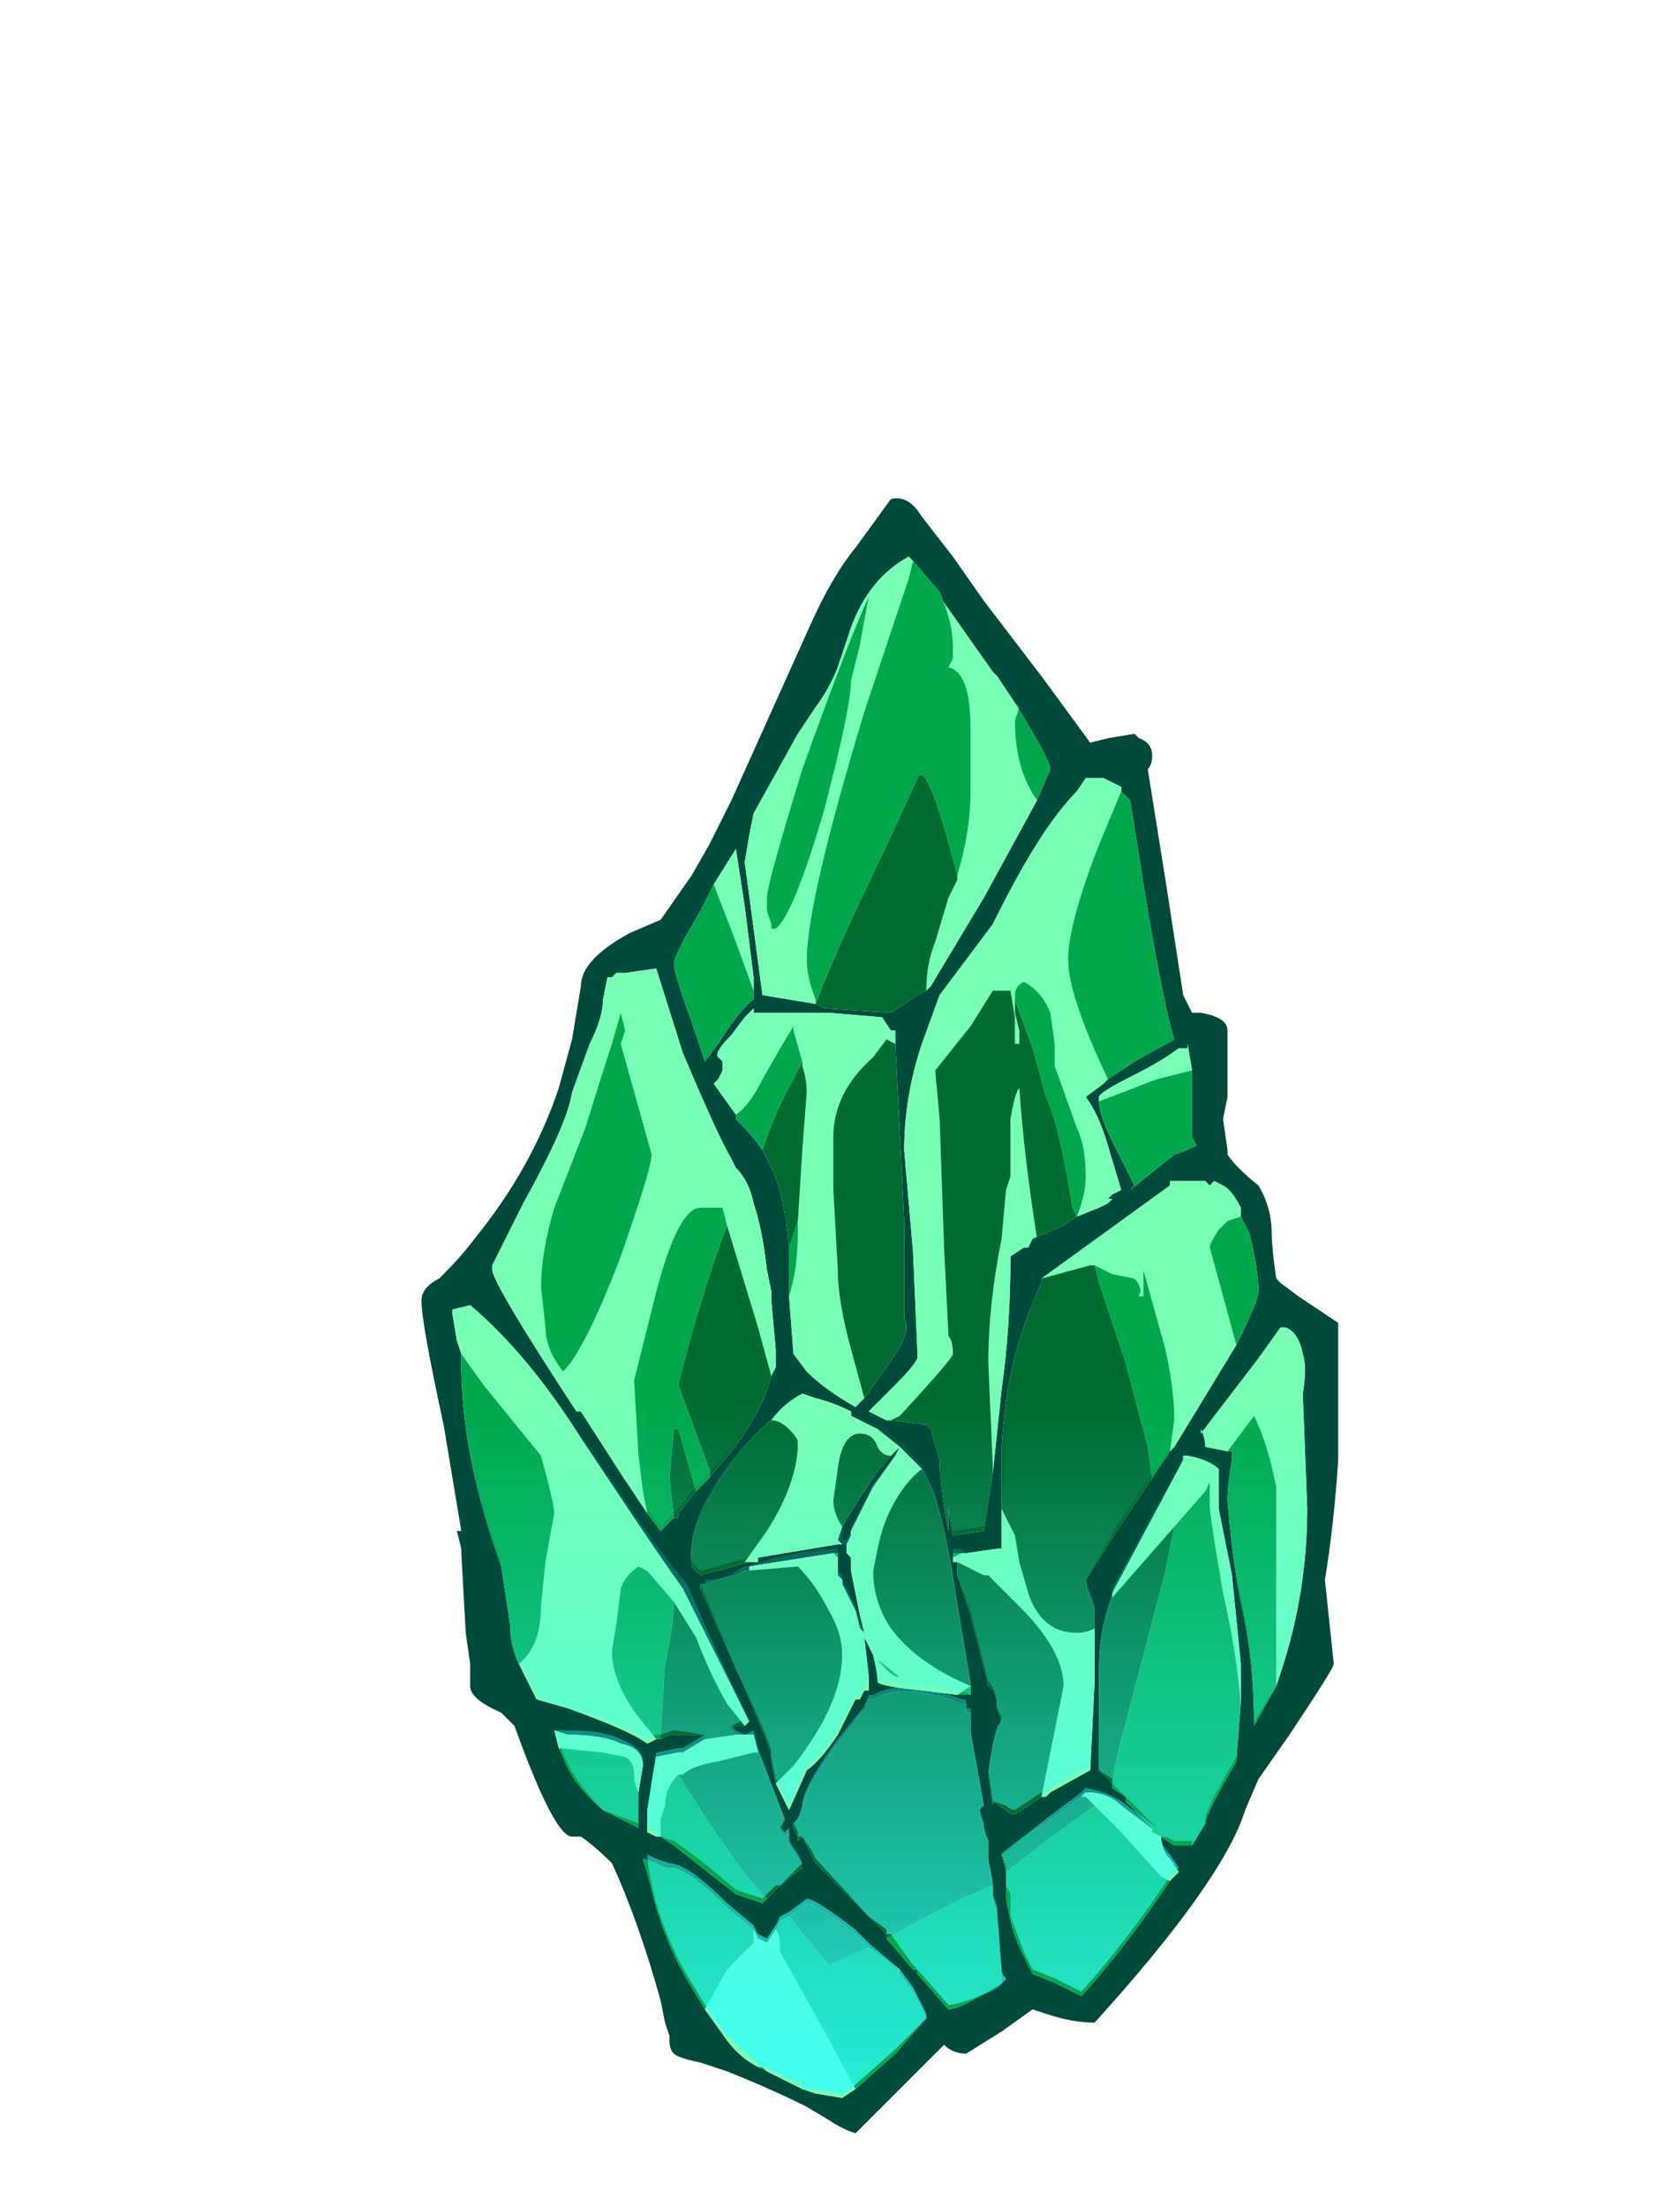 <?xml version="1.0" encoding="UTF-8" standalone="no"?>
<svg xmlns:ffdec="https://www.free-decompiler.com/flash" xmlns:xlink="http://www.w3.org/1999/xlink" ffdec:objectType="frame" height="246.95px" width="188.0px" xmlns="http://www.w3.org/2000/svg">
  <g transform="matrix(1.0, 0.0, 0.0, 1.0, 96.25, 327.8)">
    <use ffdec:characterId="669" ffdec:characterName="a_VengeanceBuff_Rear" height="259.4" transform="matrix(0.812, 0.0, 0.0, 0.812, -95.8, -313.126)" width="230.4" xlink:href="#sprite0"/>
    <use ffdec:characterId="668" ffdec:characterName="a_Shard" height="129.15" transform="matrix(1.416, 0.0, 0.0, 1.416, -49.088, -271.959)" width="72.45" xlink:href="#sprite1"/>
    <use ffdec:characterId="666" ffdec:characterName="a_ShardEnergyFront" height="112.15" transform="matrix(-0.043, -0.986, 0.868, -0.038, -63.346, -94.597)" width="186.2" xlink:href="#sprite2"/>
  </g>
  <defs>
    <g id="sprite1" transform="matrix(1.0, 0.0, 0.0, 1.0, 33.95, 127.05)">
      <use ffdec:characterId="667" height="18.45" transform="matrix(7.0, 0.0, 0.0, 7.0, -33.95, -127.05)" width="10.35" xlink:href="#shape0"/>
    </g>
    <g id="shape0" transform="matrix(1.0, 0.0, 0.0, 1.0, 4.85, 18.15)">
      <path d="M0.8 -17.95 L1.15 -17.5 1.5 -17.0 2.15 -16.15 2.7 -15.4 2.9 -15.45 3.2 -15.5 3.25 -15.45 Q3.4 -15.4 3.4 -15.25 3.4 -15.15 3.35 -15.1 L3.55 -13.85 3.75 -12.55 3.85 -12.35 3.95 -12.35 Q4.25 -12.3 4.25 -12.15 L4.25 -11.4 4.2 -11.15 4.25 -10.8 4.25 -10.75 Q4.35 -10.6 4.6 -10.4 4.75 -10.15 4.75 -9.85 4.75 -9.7 4.8 -9.35 L4.85 -9.3 5.05 -9.15 5.5 -8.85 5.5 -7.3 Q5.45 -6.55 5.35 -5.95 L5.45 -5.0 Q5.45 -4.95 4.95 -4.2 L4.6 -3.7 4.45 -3.35 Q4.2 -2.55 2.75 -0.95 2.5 -0.95 2.2 -1.05 L2.05 -1.1 1.7 -0.85 1.3 -0.6 Q1.15 -0.6 1.05 -0.7 L0.05 0.3 Q-0.1 0.25 -0.25 0.15 L-0.5 0.0 Q-0.9 -0.2 -1.4 -0.4 L-1.7 -0.5 Q-1.95 -0.55 -2.0 -0.6 -2.05 -0.65 -2.05 -0.75 L-2.05 -0.8 -2.1 -0.95 -2.15 -1.2 Q-2.4 -2.1 -2.7 -2.75 -2.9 -2.95 -3.05 -3.05 L-3.15 -3.05 Q-3.35 -3.05 -3.8 -4.3 L-3.95 -4.45 Q-4.3 -4.6 -4.3 -4.75 L-4.3 -5.0 -4.35 -5.35 -4.4 -6.25 -4.4 -6.3 -4.45 -6.5 -4.4 -6.5 -4.6 -7.7 Q-4.85 -8.85 -4.85 -9.1 -4.85 -9.25 -4.65 -9.35 L-4.6 -9.4 Q-4.4 -9.6 -4.25 -9.8 -3.6 -10.6 -3.3 -11.5 L-3.15 -12.05 Q-3.1 -12.35 -3.05 -12.65 -3.05 -12.95 -2.5 -13.25 L-2.15 -13.4 -1.8 -13.9 -1.6 -14.25 -1.35 -14.75 -0.45 -16.75 Q-0.2 -17.3 0.05 -17.6 L0.45 -18.15 Q0.65 -18.2 0.8 -17.95 M1.85 -15.85 L1.65 -16.15 1.6 -16.2 1.0 -17.05 1.0 -17.1 0.7 -17.45 0.65 -17.5 Q0.2 -17.25 0.0 -16.7 L-0.15 -16.25 Q-0.25 -16.0 -0.4 -15.8 L-0.6 -15.5 -1.1 -14.6 -1.15 -14.35 -1.2 -14.05 -1.0 -12.55 -0.4 -12.45 -0.3 -12.4 0.45 -12.35 0.75 -12.55 0.85 -12.6 0.9 -12.65 1.5 -13.65 2.1 -14.75 2.25 -15.1 Q2.25 -15.2 1.85 -15.85 M3.05 -14.85 L3.05 -14.9 2.85 -15.0 2.65 -15.0 2.55 -14.85 Q2.15 -14.45 1.65 -13.45 L1.6 -13.35 1.0 -12.55 0.8 -12.0 Q0.7 -11.7 0.65 -11.4 0.6 -11.1 0.6 -10.8 L0.7 -9.65 0.75 -8.5 0.75 -8.45 Q0.7 -8.35 0.5 -8.15 L0.2 -7.85 Q0.3 -7.8 0.4 -7.75 L0.45 -7.75 0.85 -7.7 0.9 -7.65 1.0 -7.3 Q1.0 -7.0 1.1 -6.5 L1.1 -6.75 1.15 -6.45 1.5 -6.5 1.6 -7.15 1.7 -8.1 Q1.8 -8.8 1.8 -9.6 L1.95 -9.7 2.0 -9.7 2.05 -9.8 2.4 -9.95 2.55 -10.05 2.8 -10.15 2.9 -10.2 2.95 -10.25 2.9 -10.25 2.95 -10.3 3.05 -10.35 2.9 -10.85 Q2.8 -11.2 2.65 -11.4 L2.85 -11.55 2.9 -11.6 3.2 -11.8 3.65 -12.05 Q3.55 -12.35 3.35 -13.5 L3.15 -14.75 3.05 -14.85 M3.85 -11.7 L3.8 -12.0 3.8 -11.95 3.7 -11.95 Q3.5 -11.8 3.2 -11.65 2.8 -11.45 2.8 -11.4 L2.8 -11.35 Q2.8 -11.2 2.95 -10.9 L3.2 -10.4 3.15 -10.35 3.65 -10.75 Q3.8 -10.8 3.9 -10.85 L3.85 -10.95 3.85 -11.7 M0.15 -8.0 L0.4 -8.35 Q0.7 -8.75 0.6 -8.9 L0.6 -10.0 0.5 -12.0 0.5 -12.15 0.45 -12.15 0.35 -12.3 -0.25 -12.35 -1.1 -12.35 -1.1 -12.4 -1.2 -12.3 -1.35 -12.1 Q-1.55 -11.9 -1.5 -11.85 L-1.45 -11.8 -1.45 -11.7 -1.5 -11.6 -1.55 -11.55 -1.3 -11.2 -1.3 -11.15 Q-1.1 -10.95 -1.0 -10.8 L-0.9 -10.6 Q-0.75 -10.3 -0.7 -9.7 L-0.7 -9.15 -0.65 -8.5 -0.5 -8.3 Q-0.3 -8.1 0.05 -7.9 L0.15 -8.0 M4.4 -10.05 L4.4 -10.15 Q4.3 -10.35 4.2 -10.4 L4.1 -10.45 4.05 -10.4 4.0 -10.45 3.6 -10.45 3.6 -10.4 2.15 -9.35 2.15 -9.3 Q2.05 -9.1 1.95 -8.8 1.75 -8.25 1.7 -7.45 L1.7 -6.75 1.7 -6.3 1.65 -6.3 1.3 -6.25 1.25 -6.25 1.15 -6.25 1.15 -6.2 1.15 -6.15 1.2 -6.15 1.2 -6.0 1.35 -5.55 1.55 -4.75 Q1.65 -4.7 1.65 -4.5 L1.7 -4.35 Q1.7 -4.3 1.65 -4.25 L1.6 -4.05 1.55 -3.75 1.6 -3.4 1.6 -3.45 1.75 -3.35 Q1.8 -3.3 1.85 -3.3 L2.15 -3.5 2.2 -3.5 2.25 -3.55 2.7 -3.8 2.75 -4.8 2.75 -5.4 2.75 -5.6 2.7 -5.75 Q2.65 -5.85 2.65 -5.95 L3.0 -6.5 3.4 -7.1 3.6 -7.4 3.65 -7.45 4.35 -8.6 Q4.6 -9.1 4.6 -9.2 4.6 -9.45 4.5 -9.85 L4.4 -10.05 M0.45 -7.35 L0.55 -7.45 0.3 -7.65 0.0 -7.8 0.0 -7.85 Q-0.2 -7.95 -0.4 -8.0 L-0.55 -8.05 Q-0.75 -7.95 -0.9 -7.75 -1.15 -7.55 -1.4 -7.2 -1.85 -6.55 -1.8 -6.15 L-1.8 -6.1 -1.7 -6.0 -1.15 -6.15 -1.05 -6.15 -1.05 -6.2 -0.15 -6.35 -0.05 -6.35 -0.05 -6.25 0.0 -6.2 0.0 -6.05 0.1 -5.55 0.15 -5.35 0.1 -5.4 0.05 -5.6 -0.1 -5.9 -0.1 -5.95 -0.15 -6.0 -0.15 -6.2 -0.15 -6.25 -0.2 -6.25 -1.15 -6.1 -1.15 -6.05 -1.2 -6.05 -1.3 -6.0 -1.35 -6.0 -1.65 -5.9 -1.7 -5.9 -1.7 -5.85 -1.3 -4.95 Q-0.9 -4.05 -0.9 -3.95 L-0.9 -3.9 -0.85 -3.65 -0.7 -3.35 -0.5 -3.8 Q-0.35 -3.9 -0.15 -4.2 L0.05 -4.6 0.1 -4.6 0.15 -4.7 0.2 -4.7 0.2 -4.85 0.15 -5.3 0.25 -5.1 Q0.3 -4.9 0.3 -4.8 0.3 -4.75 0.8 -4.7 L1.2 -4.65 1.35 -4.65 1.35 -4.75 1.2 -5.65 Q1.05 -6.65 0.9 -7.0 L0.8 -7.2 0.55 -7.45 0.5 -7.35 0.25 -7.0 0.0 -6.5 0.0 -6.45 -0.05 -6.35 -0.1 -6.35 -0.15 -6.4 -0.1 -6.55 Q0.05 -6.8 0.25 -7.1 L0.45 -7.35 M4.8 -4.75 L4.85 -4.9 Q5.15 -5.8 5.15 -6.75 L5.1 -8.05 Q5.15 -8.35 5.1 -8.5 5.05 -8.75 4.9 -8.8 L4.85 -8.8 4.6 -8.45 3.95 -7.6 3.95 -7.65 Q4.0 -7.55 4.0 -7.45 L4.25 -7.4 4.3 -7.4 4.3 -7.3 Q4.25 -7.0 4.25 -6.85 4.3 -6.2 4.4 -5.7 4.55 -5.05 4.55 -4.3 L4.8 -4.75 M4.4 -4.55 L4.4 -5.0 4.3 -6.0 4.15 -6.75 4.15 -7.2 Q4.05 -7.3 3.8 -7.35 L3.8 -7.35 3.75 -7.35 3.75 -7.3 2.95 -5.8 2.95 -5.75 Q2.8 -5.35 2.8 -4.95 L2.8 -3.8 2.95 -3.65 2.95 -3.6 3.1 -3.5 3.1 -3.45 3.4 -3.15 3.4 -3.1 3.45 -3.1 3.05 -3.4 Q2.9 -3.55 2.65 -3.55 L2.6 -3.5 2.2 -3.2 Q1.85 -3.0 1.7 -2.85 L1.75 -2.65 1.75 -2.35 1.8 -2.1 Q1.85 -1.9 1.95 -1.7 L2.05 -1.5 2.3 -1.4 2.6 -1.25 Q3.1 -1.8 3.6 -2.55 L3.7 -2.65 3.6 -2.8 Q3.5 -2.9 3.5 -3.05 L3.65 -2.95 3.85 -2.95 4.0 -3.2 Q4.0 -3.3 4.35 -3.9 L4.4 -4.55 M1.6 -2.5 L1.55 -2.75 1.55 -3.0 1.5 -3.1 1.5 -3.15 1.45 -3.3 1.45 -3.4 1.5 -3.4 1.35 -4.2 1.35 -4.45 1.3 -4.45 1.3 -4.55 1.25 -4.55 Q0.6 -4.8 0.25 -4.6 L0.2 -4.6 0.1 -4.45 0.05 -4.35 -0.15 -4.1 Q-0.55 -3.55 -0.55 -3.35 -0.55 -3.3 -0.65 -3.2 L-0.65 -3.15 -0.6 -3.05 -0.6 -3.0 -0.55 -3.05 -0.4 -2.75 0.4 -1.95 0.4 -1.9 0.7 -1.55 0.75 -1.55 0.75 -1.5 1.1 -1.1 Q1.2 -1.1 1.45 -1.25 1.7 -1.35 1.7 -1.4 L1.7 -1.5 1.65 -2.15 1.65 -2.2 1.6 -2.35 1.6 -2.5 M0.2 -1.8 L0.05 -1.95 Q-0.4 -2.3 -0.5 -2.3 L-0.7 -2.15 -0.8 -2.1 -0.85 -2.0 -0.95 -1.85 -1.05 -1.9 -1.1 -2.0 -1.4 -2.25 Q-1.85 -2.7 -2.05 -2.7 -2.15 -2.7 -2.2 -2.75 L-2.35 -2.8 Q-2.3 -2.65 -2.2 -2.25 -2.05 -1.75 -1.8 -1.35 L-1.65 -1.1 -1.4 -0.75 Q-1.25 -0.55 -1.05 -0.45 L-0.95 -0.4 -0.55 -0.2 -0.4 -0.15 -0.1 -0.1 0.05 -0.2 0.5 -0.6 0.85 -1.0 0.7 -1.3 0.55 -1.5 0.55 -1.55 0.2 -1.8 M-1.1 -12.6 L-1.1 -12.75 -1.2 -13.55 -1.3 -14.2 -1.55 -13.8 -1.7 -13.5 Q-2.0 -13.0 -2.0 -12.9 -2.0 -12.8 -1.8 -12.25 L-1.65 -11.8 -1.5 -12.0 Q-1.25 -12.4 -1.1 -12.5 L-1.1 -12.6 M-0.9 -8.25 L-0.85 -8.35 -0.85 -8.55 -0.9 -9.1 -0.9 -9.2 -0.95 -9.45 Q-1.0 -9.9 -1.1 -10.2 -1.15 -10.45 -1.3 -10.6 L-1.35 -10.7 Q-1.5 -10.95 -1.9 -11.9 L-2.2 -12.85 -2.55 -12.8 -2.65 -12.8 -2.7 -12.75 -2.75 -12.75 -2.8 -12.5 Q-2.8 -12.3 -2.95 -12.0 L-3.15 -11.45 Q-3.2 -11.1 -3.7 -10.2 L-4.05 -9.5 -4.05 -9.45 Q-4.05 -9.3 -3.1 -7.85 L-3.05 -7.85 -2.6 -7.15 -2.3 -6.7 -2.15 -6.5 -2.0 -6.65 -1.95 -6.65 -1.95 -6.7 -1.75 -6.95 -1.6 -7.1 -1.35 -7.4 Q-1.0 -7.85 -0.9 -8.25 M-1.2 -4.3 L-1.15 -4.35 -1.9 -5.85 Q-2.15 -6.2 -2.45 -6.65 L-3.05 -7.55 Q-3.65 -8.5 -4.3 -9.05 L-4.5 -9.0 -4.5 -8.95 -4.45 -8.65 -4.4 -8.5 -4.4 -8.4 Q-4.4 -7.4 -4.0 -6.25 L-3.95 -6.1 -3.85 -5.45 Q-3.85 -5.2 -3.75 -5.0 L-3.55 -4.6 -3.2 -4.5 Q-2.5 -4.25 -2.3 -4.1 L-2.2 -4.15 -2.15 -4.15 -2.05 -4.2 -1.65 -4.2 -1.65 -4.15 -1.9 -4.0 -1.95 -4.0 -2.2 -3.95 -2.3 -3.35 -2.3 -3.2 -2.3 -3.1 -2.2 -3.05 -2.15 -3.05 -2.0 -2.95 -1.3 -2.4 -1.0 -2.3 -0.95 -2.35 -0.8 -2.5 -0.55 -2.7 -0.6 -2.8 -0.7 -2.95 -0.7 -3.1 -0.75 -3.05 -0.8 -3.1 -0.75 -3.25 -1.05 -4.0 -1.1 -4.2 Q-1.15 -4.2 -1.2 -4.2 L-1.3 -4.2 -1.4 -4.3 -1.2 -4.3 M-2.4 -3.55 L-2.35 -3.85 Q-2.35 -4.05 -2.6 -4.1 -2.8 -4.2 -3.2 -4.2 L-3.35 -4.25 -3.3 -4.05 -3.25 -3.95 Q-3.15 -3.65 -2.8 -3.35 L-2.4 -3.15 -2.4 -3.55" fill="#004a3c" fill-rule="evenodd" stroke="none"/>
      <path d="M1.0 -17.1 L1.0 -17.05 1.6 -16.2 1.65 -16.15 1.85 -15.85 1.9 -15.8 1.85 -15.65 Q1.85 -15.1 2.1 -14.75 L1.5 -13.65 0.9 -12.65 0.85 -12.6 Q0.85 -12.9 0.95 -13.15 L1.1 -13.65 1.2 -13.85 1.2 -13.9 Q1.35 -14.4 1.35 -14.85 L1.35 -15.55 Q1.35 -16.2 1.1 -16.25 L1.15 -16.35 1.15 -16.5 Q1.15 -16.75 1.0 -17.1 M0.7 -17.45 L0.65 -17.25 0.15 -15.75 Q-0.5 -13.6 -0.5 -12.95 -0.5 -12.75 -0.4 -12.5 L-0.4 -12.45 -1.0 -12.55 -1.2 -14.05 -1.15 -14.35 -1.1 -14.6 -0.6 -15.5 -0.4 -15.8 Q-0.25 -16.0 -0.15 -16.25 L0.0 -16.7 Q0.2 -17.25 0.65 -17.5 L0.7 -17.45 M0.1 -16.5 L0.2 -17.05 Q-0.05 -16.5 -0.55 -15.1 -0.95 -13.8 -0.95 -13.65 L-0.95 -13.5 -0.9 -13.35 -0.9 -13.3 -0.85 -13.3 Q-0.65 -13.45 -0.3 -14.65 0.0 -15.8 0.0 -16.1 L0.1 -16.5 M0.45 -7.75 L0.4 -7.75 Q0.3 -7.8 0.2 -7.85 L0.5 -8.15 Q0.7 -8.35 0.75 -8.45 L0.75 -8.5 0.7 -9.65 0.6 -10.8 Q0.6 -11.1 0.65 -11.4 0.7 -11.7 0.8 -12.0 L1.0 -12.55 1.6 -13.35 1.65 -13.45 Q2.15 -14.45 2.55 -14.85 L2.65 -15.0 2.85 -15.0 3.05 -14.9 3.05 -14.85 2.8 -14.25 Q2.45 -13.35 2.45 -12.95 2.45 -12.55 2.9 -11.6 L2.85 -11.55 2.65 -11.4 Q2.8 -11.2 2.9 -10.85 L3.05 -10.35 2.95 -10.3 2.9 -10.25 2.95 -10.25 2.9 -10.2 2.8 -10.15 2.55 -10.05 Q2.65 -10.3 2.65 -10.5 2.65 -10.85 2.55 -11.05 L2.3 -11.75 2.3 -12.0 2.25 -12.35 Q2.15 -12.6 1.95 -12.7 1.85 -12.65 1.85 -12.55 L1.85 -12.5 1.85 -12.35 1.9 -12.15 1.9 -12.0 1.85 -12.0 1.85 -12.3 1.8 -12.6 1.6 -12.6 1.35 -12.2 0.95 -11.7 1.0 -11.15 1.05 -9.7 1.1 -8.7 Q1.15 -8.65 1.15 -8.5 1.15 -8.45 0.55 -7.8 L0.45 -7.75 M2.55 -10.05 L2.55 -10.05 M2.8 -11.35 L2.8 -11.4 Q2.8 -11.45 3.2 -11.65 3.5 -11.8 3.7 -11.95 L3.8 -11.95 3.8 -12.0 3.85 -11.7 3.45 -11.6 2.8 -11.35 M0.5 -12.0 L0.4 -12.05 0.25 -11.85 Q-0.2 -11.45 -0.2 -10.95 L-0.2 -10.35 -0.15 -9.45 Q-0.15 -9.1 0.0 -8.55 L0.15 -8.0 0.05 -7.9 Q-0.3 -8.1 -0.5 -8.3 L-0.65 -8.5 -0.7 -9.15 Q-0.6 -9.45 -0.6 -9.9 L-0.6 -10.0 -0.55 -10.8 -0.5 -11.45 Q-0.5 -11.6 -0.55 -11.75 L-0.55 -11.8 -0.65 -12.15 -0.65 -12.2 -0.8 -11.95 -1.0 -11.6 Q-1.15 -11.3 -1.3 -11.2 L-1.55 -11.55 -1.5 -11.6 -1.45 -11.7 -1.45 -11.8 -1.5 -11.85 Q-1.55 -11.9 -1.35 -12.1 L-1.2 -12.3 -1.1 -12.4 -1.1 -12.35 -0.25 -12.35 0.35 -12.3 0.45 -12.15 0.5 -12.15 0.5 -12.0 M1.6 -7.15 L1.6 -7.25 1.55 -8.4 Q1.55 -9.05 1.7 -9.8 L1.75 -10.35 1.8 -10.5 1.8 -11.15 Q1.85 -11.45 1.9 -11.5 1.95 -10.75 2.1 -9.8 L2.05 -9.8 2.0 -9.7 1.95 -9.7 1.8 -9.6 Q1.8 -8.8 1.7 -8.1 L1.6 -7.15 M2.15 -9.35 L3.6 -10.4 3.6 -10.45 4.0 -10.45 4.05 -10.4 4.1 -10.45 4.2 -10.4 Q4.3 -10.35 4.4 -10.15 L4.4 -10.05 4.25 -10.0 4.15 -9.9 Q4.05 -9.75 4.05 -9.7 L4.35 -8.6 3.65 -7.45 3.6 -7.4 3.65 -7.75 Q3.65 -8.1 3.55 -8.55 L3.3 -9.45 3.3 -9.15 3.25 -9.15 Q3.3 -9.25 3.2 -9.35 L2.95 -9.4 2.75 -9.5 2.7 -9.5 2.15 -9.35 M2.75 -5.4 L2.75 -4.8 2.7 -3.8 2.25 -3.55 2.2 -3.5 2.15 -3.5 2.4 -4.75 Q2.4 -5.15 1.9 -5.65 L1.55 -6.0 1.5 -6.0 1.2 -6.15 1.15 -6.15 1.15 -6.2 1.25 -6.25 1.3 -6.25 1.65 -6.3 1.7 -6.3 1.7 -6.75 1.85 -6.45 1.9 -6.15 2.0 -5.8 Q2.15 -5.35 2.55 -5.35 2.65 -5.35 2.75 -5.4 M-0.9 -7.75 Q-0.75 -7.95 -0.55 -8.05 L-0.4 -8.0 Q-0.2 -7.95 0.0 -7.85 L0.0 -7.8 0.3 -7.65 0.55 -7.45 0.45 -7.35 Q0.35 -7.35 0.3 -7.45 0.25 -7.6 0.1 -7.6 -0.1 -7.6 -0.15 -7.2 L-0.2 -6.85 Q-0.2 -6.7 -0.1 -6.55 L-0.15 -6.4 -0.1 -6.35 -0.05 -6.35 0.0 -6.45 0.0 -6.5 0.25 -7.0 0.5 -7.35 0.55 -7.45 0.8 -7.2 Q0.6 -7.05 0.45 -6.75 0.35 -6.55 0.3 -6.3 L0.25 -6.05 Q0.25 -5.7 0.45 -5.4 0.75 -5.0 1.35 -4.75 L1.2 -4.65 0.8 -4.7 Q0.3 -4.75 0.3 -4.8 0.3 -4.9 0.25 -5.1 L0.15 -5.3 0.2 -4.85 0.2 -4.7 0.15 -4.7 0.1 -4.6 0.05 -4.6 -0.15 -4.2 Q-0.35 -3.9 -0.5 -3.8 L-0.7 -3.35 -0.85 -3.65 -0.65 -3.85 Q-0.1 -4.55 -0.1 -5.1 -0.1 -5.35 -0.25 -5.6 -0.4 -5.9 -0.6 -6.1 L-1.2 -6.05 -1.15 -6.05 -1.15 -6.1 -0.2 -6.25 -0.15 -6.2 -0.15 -6.0 -0.1 -5.95 -0.1 -5.9 0.05 -5.6 0.1 -5.4 0.15 -5.35 0.1 -5.55 0.0 -6.05 0.0 -6.2 -0.05 -6.25 -0.05 -6.35 -0.15 -6.35 -1.05 -6.2 -1.05 -6.15 -1.15 -6.15 -1.2 -6.15 -0.95 -6.5 Q-0.6 -7.05 -0.6 -7.5 -0.6 -7.55 -0.7 -7.65 -0.8 -7.75 -0.9 -7.75 M4.25 -7.4 L4.0 -7.45 Q4.0 -7.55 3.95 -7.65 L3.95 -7.6 4.6 -8.45 4.85 -8.8 4.9 -8.8 Q5.05 -8.75 5.1 -8.5 5.15 -8.35 5.1 -8.05 L5.15 -6.75 Q5.15 -5.8 4.85 -4.9 L4.8 -4.75 4.8 -7.0 Q4.7 -7.5 4.55 -7.8 L4.25 -7.4 M2.95 -5.75 L2.95 -5.8 3.75 -7.3 3.75 -7.35 3.8 -7.35 3.8 -7.35 Q4.05 -7.3 4.15 -7.2 L4.15 -6.75 4.3 -6.0 4.4 -5.0 4.4 -4.55 Q4.35 -5.15 4.2 -5.8 L4.1 -6.4 4.05 -6.75 4.05 -7.05 4.0 -6.95 3.65 -6.55 2.95 -5.75 M3.5 -3.05 Q3.5 -2.9 3.6 -2.8 L3.7 -2.65 3.6 -2.55 3.5 -2.6 3.05 -3.1 2.75 -3.4 2.65 -3.5 2.6 -3.5 2.65 -3.55 Q2.9 -3.55 3.05 -3.4 L3.45 -3.1 3.4 -3.1 3.5 -3.05 M0.3 -5.05 Q0.45 -4.85 0.55 -4.85 L0.3 -5.05 M0.05 -0.2 L-0.1 -0.1 -0.4 -0.15 -0.55 -0.2 -0.95 -0.4 -1.0 -0.45 -1.05 -0.45 Q-1.25 -0.55 -1.4 -0.75 L-1.65 -1.1 -1.4 -1.55 -1.1 -1.85 -1.1 -2.0 -1.05 -1.9 -0.95 -1.85 -0.85 -2.0 Q-0.8 -1.95 -0.8 -1.75 L-0.3 -0.85 0.05 -0.2 M-1.55 -13.8 L-1.3 -14.2 -1.2 -13.55 -1.1 -12.75 -1.1 -12.6 -1.3 -13.15 -1.55 -13.8 M-2.3 -6.7 L-2.6 -7.15 -3.05 -7.85 -3.1 -7.85 Q-4.05 -9.3 -4.05 -9.45 L-4.05 -9.5 -3.7 -10.2 Q-3.2 -11.1 -3.15 -11.45 L-2.95 -12.0 Q-2.8 -12.3 -2.8 -12.5 L-2.75 -12.75 -2.7 -12.75 -2.65 -12.8 -2.55 -12.8 -2.2 -12.85 -1.9 -11.9 Q-1.5 -10.95 -1.35 -10.7 L-1.3 -10.6 Q-1.15 -10.45 -1.1 -10.2 -1.0 -9.9 -0.95 -9.45 L-0.9 -9.2 -0.9 -9.1 -0.85 -8.55 -0.85 -8.35 -0.9 -8.25 -1.05 -8.8 -1.4 -9.95 -1.45 -10.15 -1.7 -10.15 Q-1.95 -10.15 -2.2 -9.2 L-2.45 -8.2 -2.4 -7.35 -2.35 -6.95 -2.3 -6.7 M-2.6 -12.35 L-2.7 -12.0 Q-2.8 -11.7 -3.0 -11.05 L-3.35 -10.15 Q-3.5 -9.65 -3.5 -9.25 L-3.45 -8.8 Q-3.45 -8.55 -3.25 -8.3 -3.0 -8.55 -2.6 -9.6 -2.25 -10.6 -2.25 -10.75 L-2.6 -12.0 -2.55 -12.15 -2.6 -12.35 M-4.4 -8.5 L-4.45 -8.65 -4.5 -8.95 -4.5 -9.0 -4.3 -9.05 Q-3.65 -8.5 -3.05 -7.55 L-2.45 -6.65 Q-2.15 -6.2 -1.9 -5.85 L-1.15 -4.35 -1.2 -4.3 -1.4 -4.55 Q-1.6 -4.9 -1.75 -5.3 L-2.0 -5.7 -2.3 -6.05 -2.4 -6.1 Q-2.55 -6.0 -2.6 -5.85 L-2.65 -5.45 -2.7 -5.15 Q-2.7 -4.8 -2.4 -4.4 L-2.2 -4.15 -2.3 -4.1 Q-2.5 -4.25 -3.2 -4.5 L-3.55 -4.6 -3.75 -5.0 Q-3.5 -5.2 -3.5 -5.65 L-3.45 -6.15 -3.35 -6.7 Q-3.35 -6.8 -3.5 -7.35 L-4.15 -8.15 -4.4 -8.5 M-1.3 -4.2 L-1.2 -4.2 Q-1.15 -4.2 -1.1 -4.2 L-1.05 -4.0 -1.1 -4.0 -1.5 -3.9 Q-1.8 -3.85 -1.9 -3.75 L-1.95 -3.75 Q-2.1 -3.6 -2.1 -3.4 L-2.15 -3.25 -2.15 -3.05 -2.2 -3.05 -2.3 -3.1 -2.3 -3.2 -2.3 -3.35 -2.2 -3.95 -1.95 -4.0 -1.9 -4.0 -1.65 -4.15 -1.3 -4.2 M-3.3 -4.05 L-3.35 -4.25 -3.2 -4.2 Q-2.8 -4.2 -2.6 -4.1 -2.35 -4.05 -2.35 -3.85 L-2.4 -3.55 Q-2.45 -3.65 -2.45 -3.75 -2.45 -3.9 -2.55 -3.95 L-2.8 -4.0 -3.3 -4.05 M-1.4 -0.75 L-1.4 -0.75" fill="#77ffb5" fill-rule="evenodd" stroke="none"/>
      <path d="M1.0 -17.1 Q1.15 -16.75 1.15 -16.5 L1.15 -16.35 1.1 -16.25 Q1.35 -16.2 1.35 -15.55 L1.35 -14.85 Q1.35 -14.4 1.2 -13.9 0.85 -15.25 0.75 -15.0 L0.5 -14.45 0.05 -13.5 Q-0.25 -12.85 -0.4 -12.45 L-0.4 -12.5 Q-0.5 -12.75 -0.5 -12.95 -0.5 -13.6 0.15 -15.75 L0.65 -17.25 0.7 -17.45 1.0 -17.1 M2.1 -14.75 Q1.85 -15.1 1.85 -15.65 L1.9 -15.8 1.85 -15.85 Q2.25 -15.2 2.25 -15.1 L2.1 -14.75 M0.1 -16.5 L0.0 -16.1 Q0.0 -15.8 -0.3 -14.65 -0.65 -13.45 -0.85 -13.3 L-0.9 -13.3 -0.9 -13.35 -0.95 -13.5 -0.95 -13.65 Q-0.95 -13.8 -0.55 -15.1 -0.05 -16.5 0.2 -17.05 L0.1 -16.5 M1.85 -12.5 L1.85 -12.55 Q1.85 -12.65 1.95 -12.7 2.15 -12.6 2.25 -12.35 L2.3 -12.0 2.3 -11.75 2.55 -11.05 Q2.65 -10.85 2.65 -10.5 2.65 -10.3 2.55 -10.05 L2.5 -10.15 Q2.35 -11.1 2.2 -11.4 L2.05 -11.95 1.85 -12.5 M2.9 -11.6 Q2.45 -12.55 2.45 -12.95 2.45 -13.35 2.8 -14.25 L3.05 -14.85 3.15 -14.75 3.35 -13.5 Q3.55 -12.35 3.65 -12.05 L3.2 -11.8 2.9 -11.6 M2.8 -11.35 L3.45 -11.6 3.85 -11.7 3.85 -10.95 3.9 -10.85 Q3.8 -10.8 3.65 -10.75 L3.15 -10.35 3.2 -10.4 2.95 -10.9 Q2.8 -11.2 2.8 -11.35 M-1.3 -11.2 Q-1.15 -11.3 -1.0 -11.6 L-0.8 -11.95 -0.65 -12.2 -0.65 -12.15 -0.55 -11.8 -0.65 -11.6 Q-0.85 -11.25 -1.0 -10.8 -1.1 -10.95 -1.3 -11.15 L-1.3 -11.2 M-0.6 -10.0 L-0.6 -9.9 Q-0.6 -9.45 -0.7 -9.15 L-0.7 -9.7 -0.6 -10.0 M4.4 -10.05 L4.5 -9.85 Q4.6 -9.45 4.6 -9.2 4.6 -9.1 4.35 -8.6 L4.05 -9.7 Q4.05 -9.75 4.15 -9.9 L4.25 -10.0 4.4 -10.05 M3.6 -7.4 L3.4 -7.1 3.35 -7.45 Q3.15 -8.2 3.1 -8.4 L2.8 -9.3 2.75 -9.5 2.95 -9.4 3.2 -9.35 Q3.3 -9.25 3.25 -9.15 L3.3 -9.15 3.3 -9.45 3.55 -8.55 Q3.65 -8.1 3.65 -7.75 L3.6 -7.4 M1.15 -6.2 L1.15 -6.25 1.25 -6.25 1.15 -6.2 M-0.15 -6.2 L-0.2 -6.25 -0.15 -6.25 -0.15 -6.2 M0.2 -4.7 L0.2 -4.85 0.2 -4.7 M1.2 -4.65 L1.35 -4.75 1.35 -4.65 1.2 -4.65 M4.25 -7.4 L4.55 -7.8 Q4.7 -7.5 4.8 -7.0 L4.8 -4.75 4.55 -4.3 Q4.55 -5.05 4.4 -5.7 4.3 -6.2 4.25 -6.85 4.25 -7.0 4.3 -7.3 L4.3 -7.4 4.25 -7.4 M3.65 -6.55 L4.0 -6.95 4.05 -7.05 4.05 -6.75 4.1 -6.4 4.2 -5.8 Q4.35 -5.15 4.4 -4.55 L4.35 -3.9 Q4.0 -3.3 4.0 -3.2 L3.85 -2.95 3.65 -2.95 3.5 -3.05 3.4 -3.1 3.4 -3.15 3.1 -3.45 3.1 -3.5 2.95 -3.6 2.95 -3.65 3.0 -3.95 3.55 -6.05 3.65 -6.55 M3.6 -2.55 Q3.1 -1.8 2.6 -1.25 L2.3 -1.4 2.05 -1.5 1.95 -1.7 Q1.85 -1.9 1.8 -2.1 L1.75 -2.35 1.75 -2.65 2.2 -3.0 2.75 -3.4 3.05 -3.1 3.5 -2.6 3.6 -2.55 M1.6 -2.5 L1.6 -2.35 1.65 -2.2 1.65 -2.15 1.7 -1.5 1.7 -1.4 Q1.7 -1.35 1.45 -1.25 1.2 -1.1 1.1 -1.1 L0.75 -1.5 0.75 -1.55 0.7 -1.55 0.4 -1.9 Q0.85 -2.15 1.25 -2.35 L1.6 -2.5 M0.3 -5.05 L0.55 -4.85 Q0.45 -4.85 0.3 -5.05 M0.2 -1.8 L0.55 -1.55 0.55 -1.5 0.7 -1.3 0.85 -1.0 0.5 -0.6 0.05 -0.2 -0.3 -0.85 -0.8 -1.75 Q-0.8 -1.95 -0.85 -2.0 L-0.8 -2.1 -0.7 -2.15 -0.25 -1.6 0.2 -1.8 M-0.95 -0.4 L-1.05 -0.45 -1.0 -0.45 -0.95 -0.4 M-1.65 -1.1 L-1.8 -1.35 Q-2.05 -1.75 -2.2 -2.25 -2.3 -2.65 -2.35 -2.8 L-2.2 -2.75 Q-2.15 -2.7 -2.05 -2.7 -1.85 -2.7 -1.4 -2.25 L-1.1 -2.0 -1.1 -1.85 -1.4 -1.55 -1.65 -1.1 M-1.55 -13.8 L-1.3 -13.15 -1.1 -12.6 -1.1 -12.5 Q-1.25 -12.4 -1.5 -12.0 L-1.65 -11.8 -1.8 -12.25 Q-2.0 -12.8 -2.0 -12.9 -2.0 -13.0 -1.7 -13.5 L-1.55 -13.8 M-2.3 -6.7 L-2.35 -6.95 -2.4 -7.35 -2.45 -8.2 -2.2 -9.2 Q-1.95 -10.15 -1.7 -10.15 L-1.45 -10.15 -1.4 -9.95 Q-1.7 -9.15 -1.95 -8.15 L-1.6 -7.2 -1.6 -7.1 -1.75 -6.95 -1.95 -7.65 -2.0 -7.65 -2.05 -7.1 -2.0 -6.65 -2.15 -6.5 -2.3 -6.7 M-2.6 -12.35 L-2.55 -12.15 -2.6 -12.0 -2.25 -10.75 Q-2.25 -10.6 -2.6 -9.6 -3.0 -8.55 -3.25 -8.3 -3.45 -8.55 -3.45 -8.8 L-3.5 -9.25 Q-3.5 -9.65 -3.35 -10.15 L-3.0 -11.05 Q-2.8 -11.7 -2.7 -12.0 L-2.6 -12.35 M-4.4 -8.5 L-4.15 -8.15 -3.5 -7.35 Q-3.35 -6.8 -3.35 -6.7 L-3.45 -6.15 -3.5 -5.65 Q-3.5 -5.2 -3.75 -5.0 -3.85 -5.2 -3.85 -5.45 L-3.95 -6.1 -4.0 -6.25 Q-4.4 -7.4 -4.4 -8.4 L-4.4 -8.5 M-2.2 -4.15 L-2.4 -4.4 Q-2.7 -4.8 -2.7 -5.15 L-2.65 -5.45 -2.6 -5.85 Q-2.55 -6.0 -2.4 -6.1 L-2.3 -6.05 -2.0 -5.7 Q-2.0 -5.45 -2.1 -5.0 L-2.15 -4.2 -2.15 -4.15 -2.2 -4.15 M-0.95 -2.35 L-1.0 -2.3 -1.3 -2.4 -2.0 -2.95 -2.15 -3.05 -2.15 -3.25 -2.1 -3.4 Q-2.1 -3.6 -1.95 -3.75 L-1.6 -3.2 -1.25 -2.7 Q-1.15 -2.55 -0.95 -2.35 M-2.3 -3.1 L-2.3 -3.2 -2.3 -3.1 M-3.3 -4.05 L-2.8 -4.0 -2.55 -3.95 Q-2.45 -3.9 -2.45 -3.75 -2.45 -3.65 -2.4 -3.55 L-2.4 -3.15 -2.8 -3.35 Q-3.15 -3.65 -3.25 -3.95 L-3.3 -4.05 M-1.4 -0.75 L-1.4 -0.75" fill="#00a84b" fill-rule="evenodd" stroke="none"/>
      <path d="M1.2 -13.9 L1.2 -13.85 1.1 -13.65 0.95 -13.15 Q0.85 -12.9 0.85 -12.6 L0.75 -12.55 0.45 -12.35 -0.3 -12.4 -0.4 -12.45 Q-0.25 -12.85 0.05 -13.5 L0.5 -14.45 0.75 -15.0 Q0.85 -15.25 1.2 -13.9 M0.45 -7.75 L0.55 -7.8 Q1.15 -8.45 1.15 -8.5 1.15 -8.65 1.1 -8.7 L1.05 -9.7 1.0 -11.15 0.95 -11.7 1.35 -12.2 1.6 -12.6 1.8 -12.6 1.85 -12.3 1.85 -12.0 1.9 -12.0 1.9 -12.15 1.85 -12.35 1.85 -12.5 2.05 -11.95 2.2 -11.4 Q2.35 -11.1 2.5 -10.15 L2.55 -10.05 2.55 -10.05 2.4 -9.95 2.05 -9.8 2.1 -9.8 Q1.95 -10.75 1.9 -11.5 1.85 -11.45 1.8 -11.15 L1.8 -10.5 1.75 -10.35 1.7 -9.8 Q1.55 -9.05 1.55 -8.4 L1.6 -7.25 1.6 -7.15 1.5 -6.5 1.15 -6.45 1.1 -6.75 1.1 -6.5 Q1.0 -7.0 1.0 -7.3 L0.9 -7.65 0.85 -7.7 0.45 -7.75 M0.15 -8.0 L0.0 -8.55 Q-0.15 -9.1 -0.15 -9.45 L-0.2 -10.35 -0.2 -10.95 Q-0.2 -11.45 0.25 -11.85 L0.4 -12.05 0.5 -12.0 0.6 -10.0 0.6 -8.9 Q0.7 -8.75 0.4 -8.35 L0.15 -8.0 M-0.55 -11.8 L-0.55 -11.75 Q-0.5 -11.6 -0.5 -11.45 L-0.55 -10.8 -0.6 -10.0 -0.7 -9.7 Q-0.75 -10.3 -0.9 -10.6 L-1.0 -10.8 Q-0.85 -11.25 -0.65 -11.6 L-0.55 -11.8 M3.4 -7.1 L3.0 -6.5 2.65 -5.95 Q2.65 -5.85 2.7 -5.75 L2.75 -5.6 2.75 -5.4 Q2.65 -5.35 2.55 -5.35 2.15 -5.35 2.0 -5.8 L1.9 -6.15 1.85 -6.45 1.7 -6.75 1.7 -7.45 Q1.75 -8.25 1.95 -8.8 2.05 -9.1 2.15 -9.3 L2.15 -9.35 2.7 -9.5 2.75 -9.5 2.8 -9.3 3.1 -8.4 Q3.15 -8.2 3.35 -7.45 L3.4 -7.1 M2.15 -3.5 L1.85 -3.3 Q1.8 -3.3 1.75 -3.35 L1.6 -3.45 1.6 -3.4 1.55 -3.75 1.6 -4.05 1.65 -4.25 Q1.7 -4.3 1.7 -4.35 L1.65 -4.5 Q1.65 -4.7 1.55 -4.75 L1.35 -5.55 1.2 -6.0 1.2 -6.15 1.5 -6.0 1.55 -6.0 1.9 -5.65 Q2.4 -5.15 2.4 -4.75 L2.15 -3.5 M-0.9 -7.75 Q-0.8 -7.75 -0.7 -7.65 -0.6 -7.55 -0.6 -7.5 -0.6 -7.05 -0.95 -6.5 L-1.2 -6.15 -1.15 -6.15 -1.7 -6.0 -1.8 -6.1 -1.8 -6.15 Q-1.85 -6.55 -1.4 -7.2 -1.15 -7.55 -0.9 -7.75 M-1.2 -6.05 L-0.6 -6.1 Q-0.4 -5.9 -0.25 -5.6 -0.1 -5.35 -0.1 -5.1 -0.1 -4.55 -0.65 -3.85 L-0.85 -3.65 -0.9 -3.9 -0.9 -3.95 Q-0.9 -4.05 -1.3 -4.95 L-1.7 -5.85 -1.7 -5.9 -1.65 -5.9 -1.35 -6.0 -1.3 -6.0 -1.2 -6.05 M1.35 -4.75 Q0.75 -5.0 0.45 -5.4 0.25 -5.7 0.25 -6.05 L0.3 -6.3 Q0.35 -6.55 0.45 -6.75 0.6 -7.05 0.8 -7.2 L0.9 -7.0 Q1.05 -6.65 1.2 -5.65 L1.35 -4.75 M-0.1 -6.55 Q-0.2 -6.7 -0.2 -6.85 L-0.15 -7.2 Q-0.1 -7.6 0.1 -7.6 0.25 -7.6 0.3 -7.45 0.35 -7.35 0.45 -7.35 L0.25 -7.1 Q0.05 -6.8 -0.1 -6.55 M2.95 -5.75 L3.65 -6.55 3.55 -6.05 3.0 -3.95 2.95 -3.65 2.8 -3.8 2.8 -4.95 Q2.8 -5.35 2.95 -5.75 M1.75 -2.65 L1.7 -2.85 Q1.85 -3.0 2.2 -3.2 L2.6 -3.5 2.65 -3.5 2.75 -3.4 2.2 -3.0 1.75 -2.65 M0.4 -1.9 L0.4 -1.95 -0.4 -2.75 -0.55 -3.05 -0.6 -3.0 -0.6 -3.05 -0.65 -3.15 -0.65 -3.2 Q-0.55 -3.3 -0.55 -3.35 -0.55 -3.55 -0.15 -4.1 L0.05 -4.35 0.1 -4.45 0.2 -4.6 0.25 -4.6 Q0.6 -4.8 1.25 -4.55 L1.3 -4.55 1.3 -4.45 1.35 -4.45 1.35 -4.2 1.5 -3.4 1.45 -3.4 1.45 -3.3 1.5 -3.15 1.5 -3.1 1.55 -3.0 1.55 -2.75 1.6 -2.5 1.25 -2.35 Q0.85 -2.15 0.4 -1.9 M-0.7 -2.15 L-0.5 -2.3 Q-0.4 -2.3 0.05 -1.95 L0.2 -1.8 -0.25 -1.6 -0.7 -2.15 M-1.4 -9.95 L-1.05 -8.8 -0.9 -8.25 Q-1.0 -7.85 -1.35 -7.4 L-1.6 -7.1 -1.6 -7.2 -1.95 -8.15 Q-1.7 -9.15 -1.4 -9.95 M-1.75 -6.95 L-1.95 -6.7 -1.95 -6.65 -2.0 -6.65 -2.05 -7.1 -2.0 -7.65 -1.95 -7.65 -1.75 -6.95 M-2.0 -5.7 L-1.75 -5.3 Q-1.6 -4.9 -1.4 -4.55 L-1.2 -4.3 -1.4 -4.3 -1.3 -4.2 -1.65 -4.15 -1.65 -4.2 -2.05 -4.2 -2.15 -4.15 -2.15 -4.2 -2.1 -5.0 Q-2.0 -5.45 -2.0 -5.7 M-1.05 -4.0 L-0.75 -3.25 -0.8 -3.1 -0.75 -3.05 -0.7 -3.1 -0.7 -2.95 -0.6 -2.8 -0.55 -2.7 -0.8 -2.5 -0.95 -2.35 Q-1.15 -2.55 -1.25 -2.7 L-1.6 -3.2 -1.95 -3.75 -1.9 -3.75 Q-1.8 -3.85 -1.5 -3.9 L-1.1 -4.0 -1.05 -4.0" fill="#006c31" fill-rule="evenodd" stroke="none"/>
      <path d="M3.75 -7.35 L3.75 -7.4 3.8 -7.4 3.8 -7.35 Q4.1 -7.35 4.15 -7.25 L4.15 -6.8 4.3 -6.05 4.4 -5.05 4.4 -4.55 4.35 -3.95 Q4.0 -3.35 4.0 -3.25 L4.0 -3.2 3.85 -2.95 3.85 -3.0 3.65 -3.0 3.55 -3.05 3.5 -3.05 Q3.5 -2.95 3.6 -2.85 L3.7 -2.7 3.6 -2.6 Q3.1 -1.85 2.6 -1.3 L2.3 -1.45 2.05 -1.55 1.95 -1.75 1.8 -2.15 1.8 -2.4 1.75 -2.5 1.75 -2.7 1.7 -2.85 2.2 -3.25 2.6 -3.55 2.65 -3.6 Q2.9 -3.55 3.05 -3.45 L3.45 -3.15 2.95 -3.65 2.95 -3.7 2.8 -3.8 2.8 -5.0 Q2.8 -5.4 2.95 -5.8 L2.95 -5.85 3.75 -7.35 M4.85 -8.85 L4.9 -8.85 Q5.05 -8.8 5.1 -8.55 5.15 -8.4 5.15 -8.1 L5.15 -6.8 Q5.15 -5.85 4.85 -4.95 L4.8 -4.75 4.55 -4.35 Q4.55 -5.1 4.4 -5.75 4.3 -6.25 4.25 -6.9 4.25 -7.0 4.3 -7.35 L4.3 -7.45 4.25 -7.45 4.0 -7.5 Q4.05 -7.6 3.95 -7.65 L3.95 -7.6 4.6 -8.5 4.85 -8.85 M0.1 -7.8 L0.35 -7.7 0.55 -7.5 0.45 -7.4 0.25 -7.1 Q0.05 -6.8 -0.1 -6.55 L-0.1 -6.4 -0.05 -6.4 0.0 -6.5 0.0 -6.55 Q0.1 -6.75 0.25 -7.05 L0.5 -7.35 0.55 -7.5 0.6 -7.5 0.65 -7.4 0.8 -7.25 0.9 -7.05 Q1.05 -6.7 1.2 -5.7 L1.35 -4.8 1.35 -4.65 1.2 -4.7 0.8 -4.75 Q0.3 -4.8 0.3 -4.85 L0.25 -5.15 0.15 -5.3 0.2 -4.9 0.2 -4.85 0.1 -4.65 0.05 -4.65 -0.15 -4.25 Q-0.35 -3.95 -0.5 -3.85 L-0.7 -3.4 -0.85 -3.7 -0.9 -3.95 Q-0.9 -3.85 -0.9 -4.0 -0.9 -4.1 -1.3 -4.95 L-1.7 -5.9 -1.65 -5.9 -1.65 -5.95 Q-1.5 -5.95 -1.35 -6.0 L-1.3 -6.05 -1.2 -6.1 -1.15 -6.1 Q-0.8 -6.25 -0.2 -6.3 L-0.15 -6.3 -0.15 -6.05 -0.1 -6.0 -0.1 -5.95 0.05 -5.65 0.1 -5.45 0.15 -5.35 0.1 -5.6 0.0 -6.05 0.0 -6.2 -0.05 -6.3 -0.05 -6.35 -0.1 -6.35 -0.1 -6.4 -0.15 -6.4 -0.15 -6.35 -1.05 -6.2 -1.15 -6.2 -1.7 -6.05 -1.8 -6.15 -1.8 -6.2 Q-1.85 -6.6 -1.4 -7.25 -1.15 -7.55 -0.9 -7.8 L-0.55 -8.05 -0.4 -8.05 Q-0.2 -8.0 0.0 -7.85 L0.1 -7.8 M1.95 -8.85 Q2.05 -9.15 2.15 -9.35 L2.15 -9.4 3.6 -10.45 3.65 -10.45 3.7 -10.5 4.0 -10.5 4.05 -10.4 4.1 -10.5 4.2 -10.45 Q4.3 -10.4 4.4 -10.2 L4.4 -10.1 4.5 -9.9 Q4.6 -9.45 4.6 -9.25 4.6 -9.1 4.35 -8.65 L3.65 -7.5 3.6 -7.45 3.0 -6.55 2.65 -5.95 2.75 -5.65 2.75 -4.85 2.7 -3.85 2.25 -3.6 2.2 -3.55 2.15 -3.55 1.85 -3.35 Q1.8 -3.35 1.75 -3.4 L1.6 -3.45 1.55 -3.8 1.6 -4.1 1.65 -4.3 Q1.7 -4.35 1.7 -4.4 L1.65 -4.5 Q1.65 -4.7 1.55 -4.8 L1.35 -5.6 1.2 -6.0 1.2 -6.2 1.15 -6.2 1.15 -6.3 1.25 -6.3 1.3 -6.25 1.65 -6.3 1.7 -6.3 1.7 -6.7 1.75 -7.5 Q1.75 -8.25 1.95 -8.85 M0.4 -12.35 L0.35 -12.3 0.5 -12.2 0.5 -12.05 0.6 -10.05 0.6 -8.95 Q0.7 -8.8 0.4 -8.4 L0.15 -8.05 0.05 -7.95 Q-0.3 -8.15 -0.5 -8.35 L-0.65 -8.55 -0.7 -9.2 -0.7 -9.75 Q-0.75 -10.35 -0.9 -10.65 L-1.0 -10.85 -1.3 -11.2 -1.3 -11.25 -1.55 -11.6 -1.5 -11.65 -1.45 -11.75 -1.45 -11.85 -1.5 -11.85 Q-1.55 -11.9 -1.35 -12.15 L-1.15 -12.35 -1.1 -12.45 -1.1 -12.4 -0.85 -12.4 -0.25 -12.35 0.4 -12.35 M3.8 -12.0 L3.85 -11.75 3.85 -11.45 3.9 -11.0 3.9 -10.9 Q3.8 -10.85 3.65 -10.75 L3.15 -10.4 3.2 -10.4 Q3.1 -10.6 2.95 -10.95 2.8 -11.25 2.8 -11.4 L2.8 -11.45 Q2.8 -11.5 3.2 -11.7 3.5 -11.85 3.7 -12.0 L3.8 -12.0 M2.55 -14.9 L2.65 -15.05 2.85 -15.05 3.05 -14.9 3.15 -14.8 3.35 -13.55 Q3.55 -12.35 3.65 -12.1 3.5 -12.0 3.2 -11.85 L2.9 -11.6 2.85 -11.6 2.65 -11.45 Q2.8 -11.2 2.9 -10.9 L3.05 -10.4 2.95 -10.35 2.9 -10.25 2.8 -10.2 2.55 -10.05 2.4 -10.0 2.1 -9.8 2.0 -9.75 1.95 -9.75 1.8 -9.65 Q1.8 -8.85 1.7 -8.15 L1.6 -7.2 1.5 -6.55 1.15 -6.5 1.1 -6.75 1.1 -6.55 Q1.0 -7.05 1.0 -7.35 L0.9 -7.7 0.85 -7.7 Q0.65 -7.7 0.4 -7.8 L0.2 -7.9 0.5 -8.2 Q0.7 -8.4 0.75 -8.5 L0.7 -9.7 0.6 -10.85 Q0.6 -11.15 0.65 -11.4 0.7 -11.7 0.8 -12.05 L1.0 -12.55 1.6 -13.4 1.65 -13.45 Q2.15 -14.45 2.55 -14.9 M1.6 -16.25 L1.65 -16.2 1.85 -15.85 Q2.25 -15.25 2.25 -15.15 L2.1 -14.8 1.5 -13.7 0.9 -12.7 0.75 -12.6 0.6 -12.45 0.45 -12.4 -0.3 -12.4 -0.3 -12.45 -0.4 -12.45 -0.65 -12.5 -1.0 -12.6 -1.1 -13.3 -1.2 -14.1 Q-1.2 -14.25 -1.15 -14.4 L-1.1 -14.65 -0.6 -15.5 -0.4 -15.85 Q-0.25 -16.0 -0.15 -16.3 L0.0 -16.75 Q0.2 -17.3 0.65 -17.55 L0.7 -17.5 1.0 -17.1 1.6 -16.25 M1.35 -4.45 L1.35 -4.25 1.5 -3.4 1.45 -3.35 1.5 -3.2 1.5 -3.15 1.55 -3.0 1.55 -2.8 1.6 -2.55 1.6 -2.4 1.65 -2.25 1.65 -2.2 1.7 -1.55 Q1.7 -1.5 1.75 -1.45 1.75 -1.4 1.45 -1.25 1.2 -1.15 1.1 -1.15 L0.75 -1.55 0.7 -1.6 0.45 -1.95 0.4 -1.95 0.4 -2.0 0.2 -2.15 -0.4 -2.8 -0.45 -2.9 -0.55 -3.05 -0.6 -3.05 -0.6 -3.1 -0.65 -3.2 -0.6 -3.25 -0.55 -3.4 Q-0.55 -3.6 -0.15 -4.15 L0.05 -4.4 0.15 -4.5 0.2 -4.65 0.25 -4.65 Q0.6 -4.85 1.25 -4.6 L1.3 -4.6 1.3 -4.5 1.35 -4.5 1.35 -4.45 M-2.35 -3.9 L-2.4 -3.6 -2.4 -3.2 -2.8 -3.35 Q-3.15 -3.7 -3.25 -4.0 L-3.3 -4.1 -3.35 -4.25 -3.2 -4.25 Q-2.8 -4.25 -2.6 -4.15 -2.35 -4.05 -2.35 -3.9 M-4.5 -9.0 Q-4.4 -9.05 -4.3 -9.1 -3.65 -8.55 -3.05 -7.6 L-2.45 -6.7 Q-2.15 -6.25 -1.85 -5.9 L-1.5 -5.1 -1.15 -4.35 -1.25 -4.35 -1.35 -4.3 -1.3 -4.25 -1.2 -4.2 -1.1 -4.25 -1.05 -4.05 -0.75 -3.25 -0.8 -3.15 -0.75 -3.1 -0.7 -3.15 -0.7 -3.0 -0.6 -2.85 -0.55 -2.75 -0.8 -2.5 -0.85 -2.5 -1.0 -2.35 -1.3 -2.45 Q-1.7 -2.8 -2.0 -3.0 L-2.15 -3.05 -2.2 -3.1 -2.3 -3.15 -2.3 -3.35 -2.25 -3.7 -2.2 -4.0 -1.95 -4.05 -1.9 -4.05 -1.65 -4.2 -2.0 -4.25 -2.15 -4.2 -2.2 -4.2 -2.3 -4.15 Q-2.5 -4.3 -3.2 -4.5 L-3.5 -4.6 -3.75 -5.0 Q-3.85 -5.25 -3.85 -5.45 L-3.95 -6.15 -4.0 -6.3 Q-4.4 -7.45 -4.4 -8.4 L-4.4 -8.5 -4.45 -8.7 -4.5 -9.0 M-2.55 -12.85 L-2.2 -12.9 -1.9 -11.95 Q-1.5 -10.95 -1.35 -10.7 L-1.3 -10.65 -1.25 -10.65 -1.1 -10.25 Q-1.0 -9.95 -0.95 -9.5 L-0.9 -9.25 -0.9 -9.15 -0.85 -8.6 -0.85 -8.4 -0.9 -8.3 Q-1.0 -7.9 -1.35 -7.45 L-1.6 -7.15 -1.75 -7.0 -1.95 -6.75 -2.15 -6.55 -2.3 -6.75 -2.6 -7.2 -3.05 -7.9 -3.1 -7.9 Q-4.05 -9.35 -4.05 -9.45 L-4.05 -9.55 -3.65 -10.25 Q-3.2 -11.15 -3.15 -11.5 L-2.95 -12.05 Q-2.8 -12.35 -2.8 -12.55 L-2.75 -12.8 -2.7 -12.8 -2.65 -12.85 -2.55 -12.85 M-1.3 -14.2 L-1.3 -14.25 -1.2 -13.6 -1.05 -12.8 -1.1 -12.65 -1.1 -12.5 Q-1.25 -12.45 -1.5 -12.05 L-1.65 -11.8 -1.8 -12.3 Q-2.0 -12.85 -2.0 -12.9 -2.0 -13.05 -1.7 -13.55 L-1.55 -13.85 -1.3 -14.2 M0.05 -2.0 L0.2 -1.85 0.55 -1.55 0.7 -1.35 0.85 -1.05 0.85 -1.0 0.5 -0.65 0.05 -0.25 Q-0.05 -0.15 -0.1 -0.15 L-0.4 -0.2 -0.55 -0.2 -0.55 -0.25 -0.65 -0.3 Q-0.8 -0.35 -0.95 -0.45 L-1.05 -0.45 -1.05 -0.5 -1.4 -0.8 -1.65 -1.15 -1.8 -1.4 Q-2.05 -1.8 -2.2 -2.3 -2.3 -2.7 -2.3 -2.85 L-2.2 -2.8 -2.05 -2.75 Q-1.85 -2.75 -1.4 -2.3 L-1.1 -2.05 -1.05 -1.95 -0.95 -1.9 -0.85 -2.05 -0.8 -2.15 -0.7 -2.2 -0.5 -2.35 Q-0.4 -2.35 0.05 -2.0" fill="url(#gradient0)" fill-rule="evenodd" stroke="none"/>
    </g>
    <linearGradient gradientTransform="matrix(0.0, -0.006, 0.048, 0.0, -23.8, -3.0)" gradientUnits="userSpaceOnUse" id="gradient0" spreadMethod="pad" x1="-819.2" x2="819.2">
      <stop offset="0.0" stop-color="#33ffff"/>
      <stop offset="1.0" stop-color="#33ffff" stop-opacity="0.0"/>
    </linearGradient>
  </defs>
</svg>
